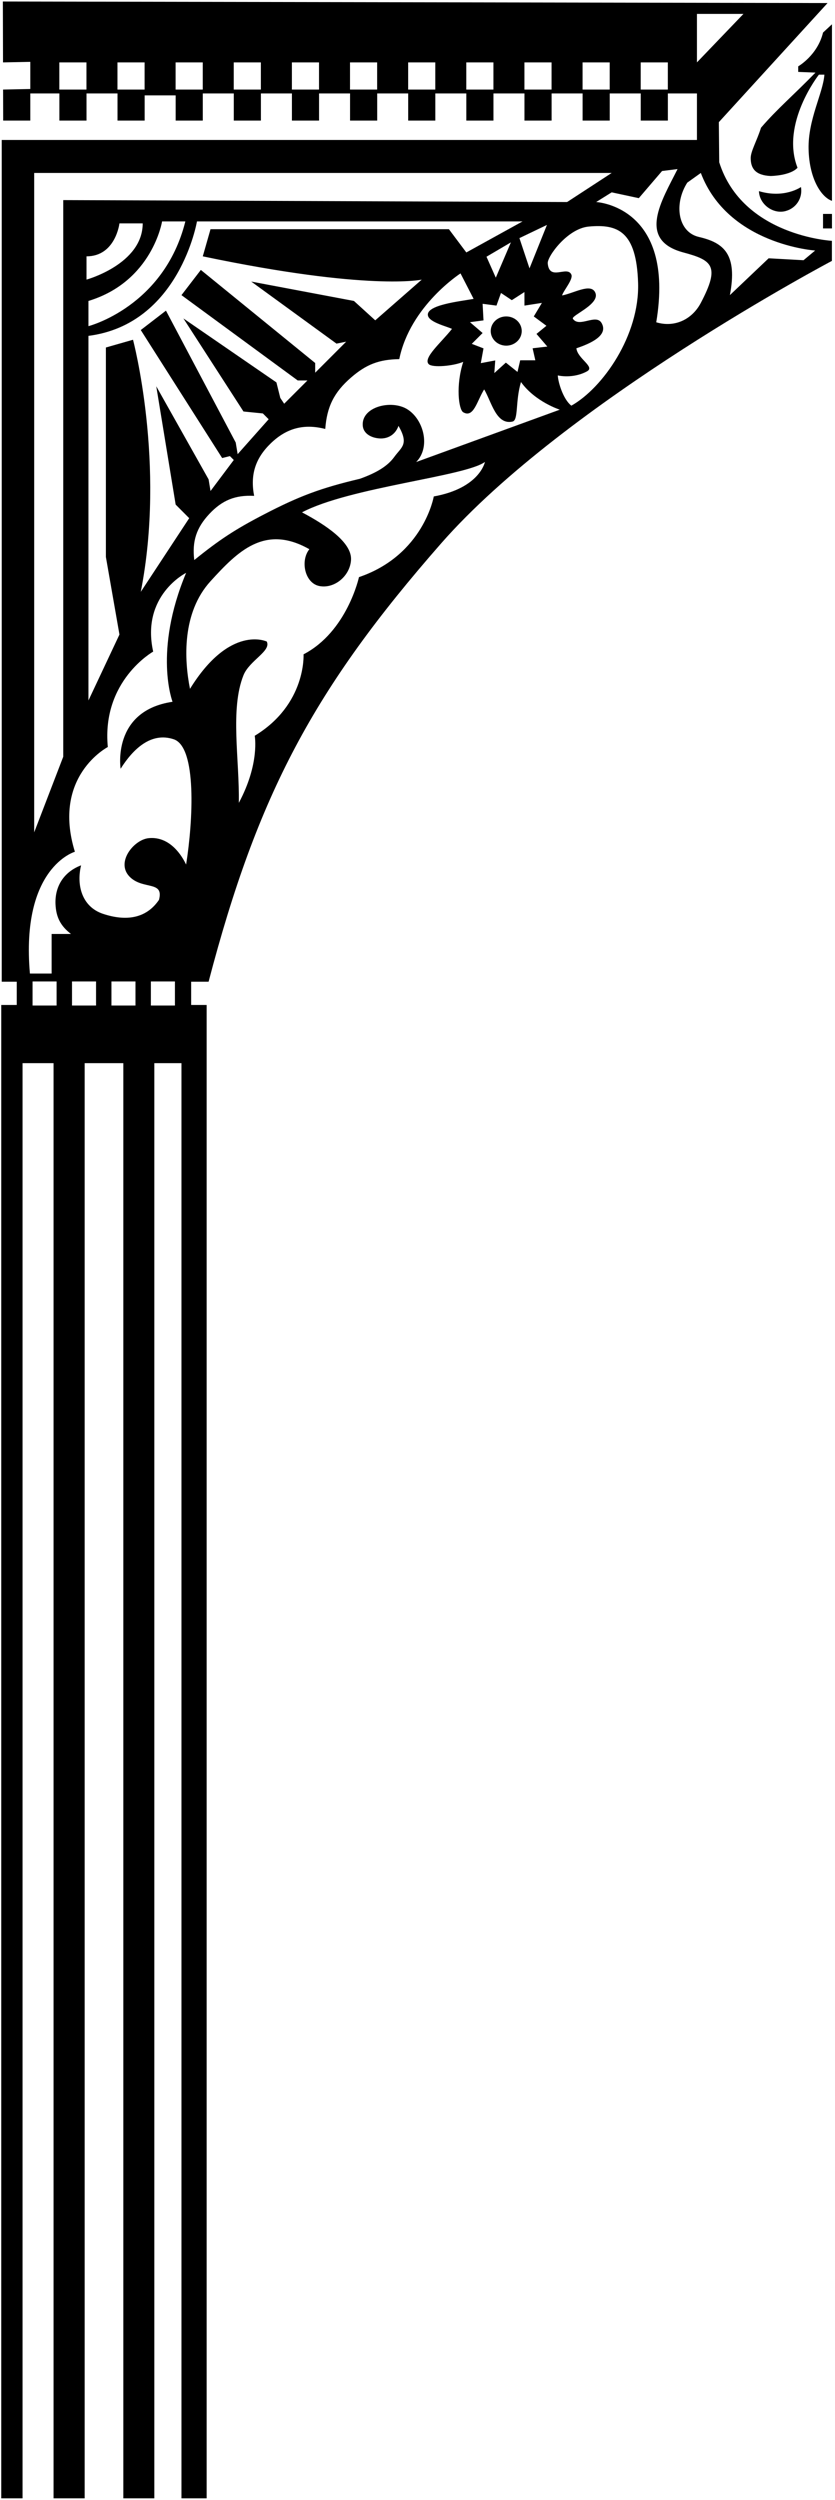 <?xml version="1.0" encoding="UTF-8"?>
<svg xmlns="http://www.w3.org/2000/svg" xmlns:xlink="http://www.w3.org/1999/xlink" width="233pt" height="697pt" viewBox="0 0 233 697" version="1.1">
<g id="surface1">
<path style=" stroke:none;fill-rule:nonzero;fill:rgb(0%,0%,0%);fill-opacity:1;" d="M 200.695 45.246 L 200.586 34.062 L 230.922 0.852 L 0.797 0.418 L 0.844 17.398 L 8.457 17.242 L 8.457 24.812 L 0.863 24.969 L 0.887 33.621 L 8.457 33.621 L 8.457 26.051 L 16.57 26.051 L 16.57 33.621 L 24.141 33.621 L 24.141 26.051 L 32.789 26.051 L 32.789 33.621 L 40.363 33.621 L 40.363 26.59 L 49.016 26.59 L 49.016 33.621 L 56.586 33.621 L 56.586 26.051 L 65.234 26.051 L 65.234 33.621 L 72.805 33.621 L 72.805 26.051 L 81.457 26.051 L 81.457 33.621 L 89.031 33.621 L 89.031 26.051 L 97.68 26.051 L 97.68 33.621 L 105.254 33.621 L 105.254 26.051 L 113.902 26.051 L 113.902 33.621 L 121.473 33.621 L 121.473 26.051 L 130.125 26.051 L 130.125 33.621 L 137.695 33.621 L 137.695 26.051 L 146.348 26.051 L 146.348 33.621 L 153.922 33.621 L 153.922 26.051 L 162.57 26.051 L 162.57 33.621 L 170.141 33.621 L 170.141 26.051 L 178.793 26.051 L 178.793 33.621 L 186.363 33.621 L 186.363 26.051 L 194.477 26.051 L 194.477 39.027 L 0.48 39.027 L 0.48 273.715 L 4.672 273.715 L 4.672 280.203 L 0.348 280.203 L 0.348 696.582 L 6.293 696.582 L 6.293 296.426 L 14.945 296.426 L 14.945 696.582 L 23.625 696.582 L 23.625 296.426 L 34.414 296.426 L 34.414 696.582 L 43.066 696.582 L 43.066 296.426 L 50.637 296.426 L 50.637 696.582 L 57.664 696.582 L 57.664 280.203 L 53.34 280.203 L 53.34 273.715 L 58.207 273.715 C 71.883 221.512 87.512 192.078 123.098 151.504 C 157.688 112.066 232.133 72.746 232.133 72.746 L 232.133 67.148 C 232.133 67.148 207.184 65.797 200.695 45.246 Z M 24.125 24.969 L 16.555 24.969 L 16.555 17.398 L 24.125 17.398 Z M 40.348 24.969 L 32.777 24.969 L 32.777 17.398 L 40.348 17.398 Z M 56.574 24.969 L 49 24.969 L 49 17.398 L 56.574 17.398 Z M 72.793 24.969 L 65.223 24.969 L 65.223 17.398 L 72.793 17.398 Z M 89.02 24.969 L 81.449 24.969 L 81.449 17.398 L 89.02 17.398 Z M 105.238 24.969 L 97.668 24.969 L 97.668 17.398 L 105.238 17.398 Z M 121.465 24.969 L 113.895 24.969 L 113.895 17.398 L 121.465 17.398 Z M 137.688 24.969 L 130.117 24.969 L 130.117 17.398 L 137.688 17.398 Z M 153.91 24.969 L 146.34 24.969 L 146.34 17.398 L 153.91 17.398 Z M 170.133 24.969 L 162.562 24.969 L 162.562 17.398 L 170.133 17.398 Z M 186.355 24.969 L 178.785 24.969 L 178.785 17.398 L 186.355 17.398 Z M 194.477 3.879 L 207.453 3.879 L 194.477 17.398 Z M 9.539 48.223 L 170.684 48.223 L 158.246 56.332 L 17.648 55.789 L 17.648 210.988 L 9.539 232.074 Z M 149.379 100.457 L 145.16 100.457 L 144.402 103.703 L 141.156 101.105 L 137.938 104.02 L 138.191 100.496 L 134.164 101.254 L 134.918 97.133 L 131.645 95.871 L 134.668 92.852 L 131.141 89.828 L 134.918 89.328 L 134.668 84.703 L 138.535 85.207 L 139.797 81.684 L 142.816 83.695 L 146.34 81.43 L 146.348 85.207 L 151.215 84.453 L 148.949 88.227 L 152.473 90.836 L 149.703 93.102 L 152.727 96.629 L 148.621 97.105 Z M 117.688 77.961 L 104.711 89.316 L 98.762 83.91 L 70.102 78.504 L 93.895 95.809 L 96.598 95.266 L 87.949 103.918 L 87.949 101.215 L 56.043 75.258 L 50.637 82.289 L 83.082 106.082 L 85.785 106.082 L 79.297 112.57 L 78.215 110.949 L 77.133 106.621 L 51.176 88.777 L 67.941 114.734 L 73.348 115.273 L 74.969 116.895 L 66.316 126.629 L 65.777 123.387 L 46.309 86.613 L 39.281 92.023 L 61.992 127.711 L 64.156 127.172 L 65.234 128.254 L 58.746 136.902 L 58.207 133.66 L 43.605 107.703 L 49.016 140.688 L 52.797 144.477 L 39.281 165.023 C 46.309 129.336 37.117 94.727 37.117 94.727 L 29.547 96.891 L 29.547 155.289 L 33.332 176.922 L 24.68 195.305 L 24.68 93.645 C 50.094 90.398 54.961 61.738 54.961 61.738 L 145.809 61.738 L 130.125 70.391 L 125.262 63.902 L 58.746 63.902 L 56.586 71.473 C 103.09 81.207 117.688 77.961 117.688 77.961 Z M 24.141 77.961 L 24.141 71.473 C 32.25 71.473 33.332 62.281 33.332 62.281 L 39.82 62.281 C 39.82 73.637 24.141 77.961 24.141 77.961 Z M 45.227 61.738 L 51.719 61.738 C 45.77 85.531 24.68 90.941 24.68 90.941 L 24.68 83.91 C 42.523 78.504 45.227 61.738 45.227 61.738 Z M 152.621 62.715 L 147.754 74.824 L 144.941 66.391 Z M 142.562 67.578 L 138.348 77.422 L 135.75 71.582 Z M 15.793 280.355 L 9.086 280.355 L 9.086 273.648 L 15.793 273.648 Z M 26.801 280.355 L 20.094 280.355 L 20.094 273.648 L 26.801 273.648 Z M 37.805 280.355 L 31.098 280.355 L 31.098 273.648 L 37.805 273.648 Z M 48.812 280.355 L 42.102 280.355 L 42.102 273.648 L 48.812 273.648 Z M 51.934 241.055 C 50.094 237.215 46.582 233.156 41.445 233.699 C 37.258 234.141 31.98 240.727 36.469 244.73 C 40.195 248.055 45.77 245.594 44.363 250.895 C 40.832 256.09 35.223 256.949 28.734 254.789 C 22.918 252.848 21.27 246.895 22.625 241.27 C 17.898 243.062 15.277 247.035 15.488 252.086 C 15.641 255.742 16.91 258.184 19.812 260.41 L 14.406 260.41 L 14.406 271.441 L 8.348 271.441 C 5.754 241.809 20.895 237.484 20.895 237.484 C 14.406 216.395 30.086 208.281 30.086 208.281 C 28.324 189.785 42.742 181.68 42.742 181.68 C 39.281 165.996 51.934 159.723 51.934 159.723 C 42.742 181.68 48.148 195.668 48.148 195.668 C 31.094 198.188 33.656 214.34 33.656 214.34 C 37.184 208.754 42.203 204.031 48.473 206.121 C 54.961 208.281 53.879 228.832 51.934 241.055 Z M 121.043 138.418 C 121.043 138.418 118.23 154.75 100.168 160.914 C 100.168 160.914 96.871 176.109 84.703 182.438 C 84.703 182.438 85.516 196.387 71.078 205.148 C 71.078 205.148 72.535 212.879 66.641 223.855 C 66.859 211.797 64.156 197.738 67.941 188.273 C 69.594 184.137 75.781 181.516 74.43 178.867 C 74.43 178.867 64.191 173.992 53.016 192.062 C 51.395 183.949 50.723 170.855 58.746 162.051 C 66.359 153.691 73.887 146.098 86.324 153.129 C 83.73 156.371 85.059 162.617 89.137 163.402 C 93.355 164.211 97.703 160.559 97.953 156.102 C 98.223 151.234 90.922 146.367 84.27 142.852 C 97.68 135.824 129.855 132.848 135.316 128.793 C 135.316 128.793 133.91 136.094 121.043 138.418 Z M 116.129 128.824 C 120.242 124.676 118.23 116.895 113.586 114.066 C 109.195 111.398 100.926 113.383 101.215 118.582 C 101.34 120.895 103.578 122.09 105.887 122.242 C 108.363 122.406 110.375 121.078 111.199 118.734 C 114.176 123.926 112.023 124.633 110.023 127.395 C 108.227 129.875 105.254 131.766 100.418 133.496 C 89.586 136.055 83.543 138.297 73.664 143.426 C 65.617 147.602 61.258 150.453 54.207 156.156 C 53.57 150.91 54.809 147.137 58.422 143.285 C 62.016 139.457 65.668 137.984 70.914 138.258 C 69.789 132.395 71.23 127.816 75.512 123.656 C 79.922 119.367 84.801 118.07 90.762 119.602 C 91.223 113.363 93.227 109.367 97.953 105.27 C 102.199 101.59 105.797 100.215 111.414 100.133 C 114.445 85.262 128.504 76.23 128.504 76.23 L 132.16 83.336 C 128.289 84.02 118.719 85.043 119.422 88.02 C 119.852 89.859 124.449 90.941 126.125 91.695 C 123.098 95.535 117.938 99.84 119.637 101.539 C 120.664 102.566 126.449 102.078 129.262 100.891 C 127.152 107.434 127.965 114.191 129.262 114.949 C 132.176 116.648 133.102 111.758 135.102 108.57 C 137.156 112.027 138.441 118.543 142.996 117.547 C 144.727 117.168 143.754 111.922 145.375 106.516 C 149.324 112.027 156.207 114.227 156.207 114.227 Z M 159.434 113.109 C 157.16 111.363 155.73 106.586 155.648 104.676 C 158.434 105.258 161.617 104.777 163.848 103.508 C 166.082 102.23 161.141 100.004 160.84 97.105 C 165.059 95.699 169.797 93.441 167.871 90.074 C 166.305 87.336 161.645 91.492 159.867 88.887 C 159.23 87.953 167.84 84.734 166.031 81.422 C 164.699 78.98 160.203 81.719 156.844 82.383 C 157.16 81.109 160.027 77.867 159.434 76.555 C 158.266 73.961 153.285 78.504 152.84 73.422 C 152.676 71.555 158.32 63.719 164.289 63.168 C 172.406 62.418 177.613 64.492 178.055 78.895 C 178.504 93.492 168.203 108.18 159.434 113.109 Z M 195.559 84.453 C 193.094 89.133 188.184 91.391 183.121 89.859 C 188.527 57.414 166.355 56.332 166.355 56.332 L 170.684 53.629 L 178.254 55.25 L 184.742 47.68 L 189.066 47.141 C 184.742 55.789 177.598 66.898 190.691 70.391 C 198.801 72.555 200.965 74.176 195.559 84.453 Z M 224.219 72.555 L 214.484 72.016 L 203.668 82.289 C 205.832 70.934 202.047 67.688 195.016 66.066 C 189.133 64.707 187.988 56.871 191.773 50.926 L 195.559 48.223 C 203.129 68.23 227.461 69.852 227.461 69.852 L 224.219 72.555 "/>
<path style=" stroke:none;fill-rule:nonzero;fill:rgb(0%,0%,0%);fill-opacity:1;" d="M 229.66 9.078 C 228.125 15.426 222.734 18.496 222.734 18.496 L 222.734 20.051 L 227.551 20.242 C 221.582 26.383 216.785 30.43 212.355 35.609 C 211.203 39.273 209.477 42.148 209.477 44.07 C 209.477 46.988 210.82 48.883 215.039 49.074 C 215.039 49.074 220.469 49.023 222.543 46.773 C 217.746 34.457 228.508 20.816 228.508 20.816 L 230.043 20.816 C 229.66 25.996 225.441 33.301 225.629 41.574 C 225.82 50.035 229.277 55.039 232.152 56 L 232.152 6.773 L 229.66 9.078 "/>
<path style=" stroke:none;fill-rule:nonzero;fill:rgb(0%,0%,0%);fill-opacity:1;" d="M 219.09 58.879 C 222.137 58.133 224.031 55.238 223.504 52.145 C 223.504 52.145 218.898 55.426 211.781 53.297 C 211.871 56.883 215.605 59.734 219.09 58.879 "/>
<path style=" stroke:none;fill-rule:nonzero;fill:rgb(0%,0%,0%);fill-opacity:1;" d="M 229.66 63.691 L 232.152 63.691 L 232.152 59.645 L 229.66 59.645 Z M 229.66 63.691 "/>
<path style=" stroke:none;fill-rule:nonzero;fill:rgb(0%,0%,0%);fill-opacity:1;" d="M 141.258 88.227 C 138.867 88.227 136.934 90.051 136.934 92.301 C 136.934 94.551 138.867 96.375 141.258 96.375 C 143.648 96.375 145.586 94.551 145.586 92.301 C 145.586 90.051 143.648 88.227 141.258 88.227 "/>
</g>
</svg>

